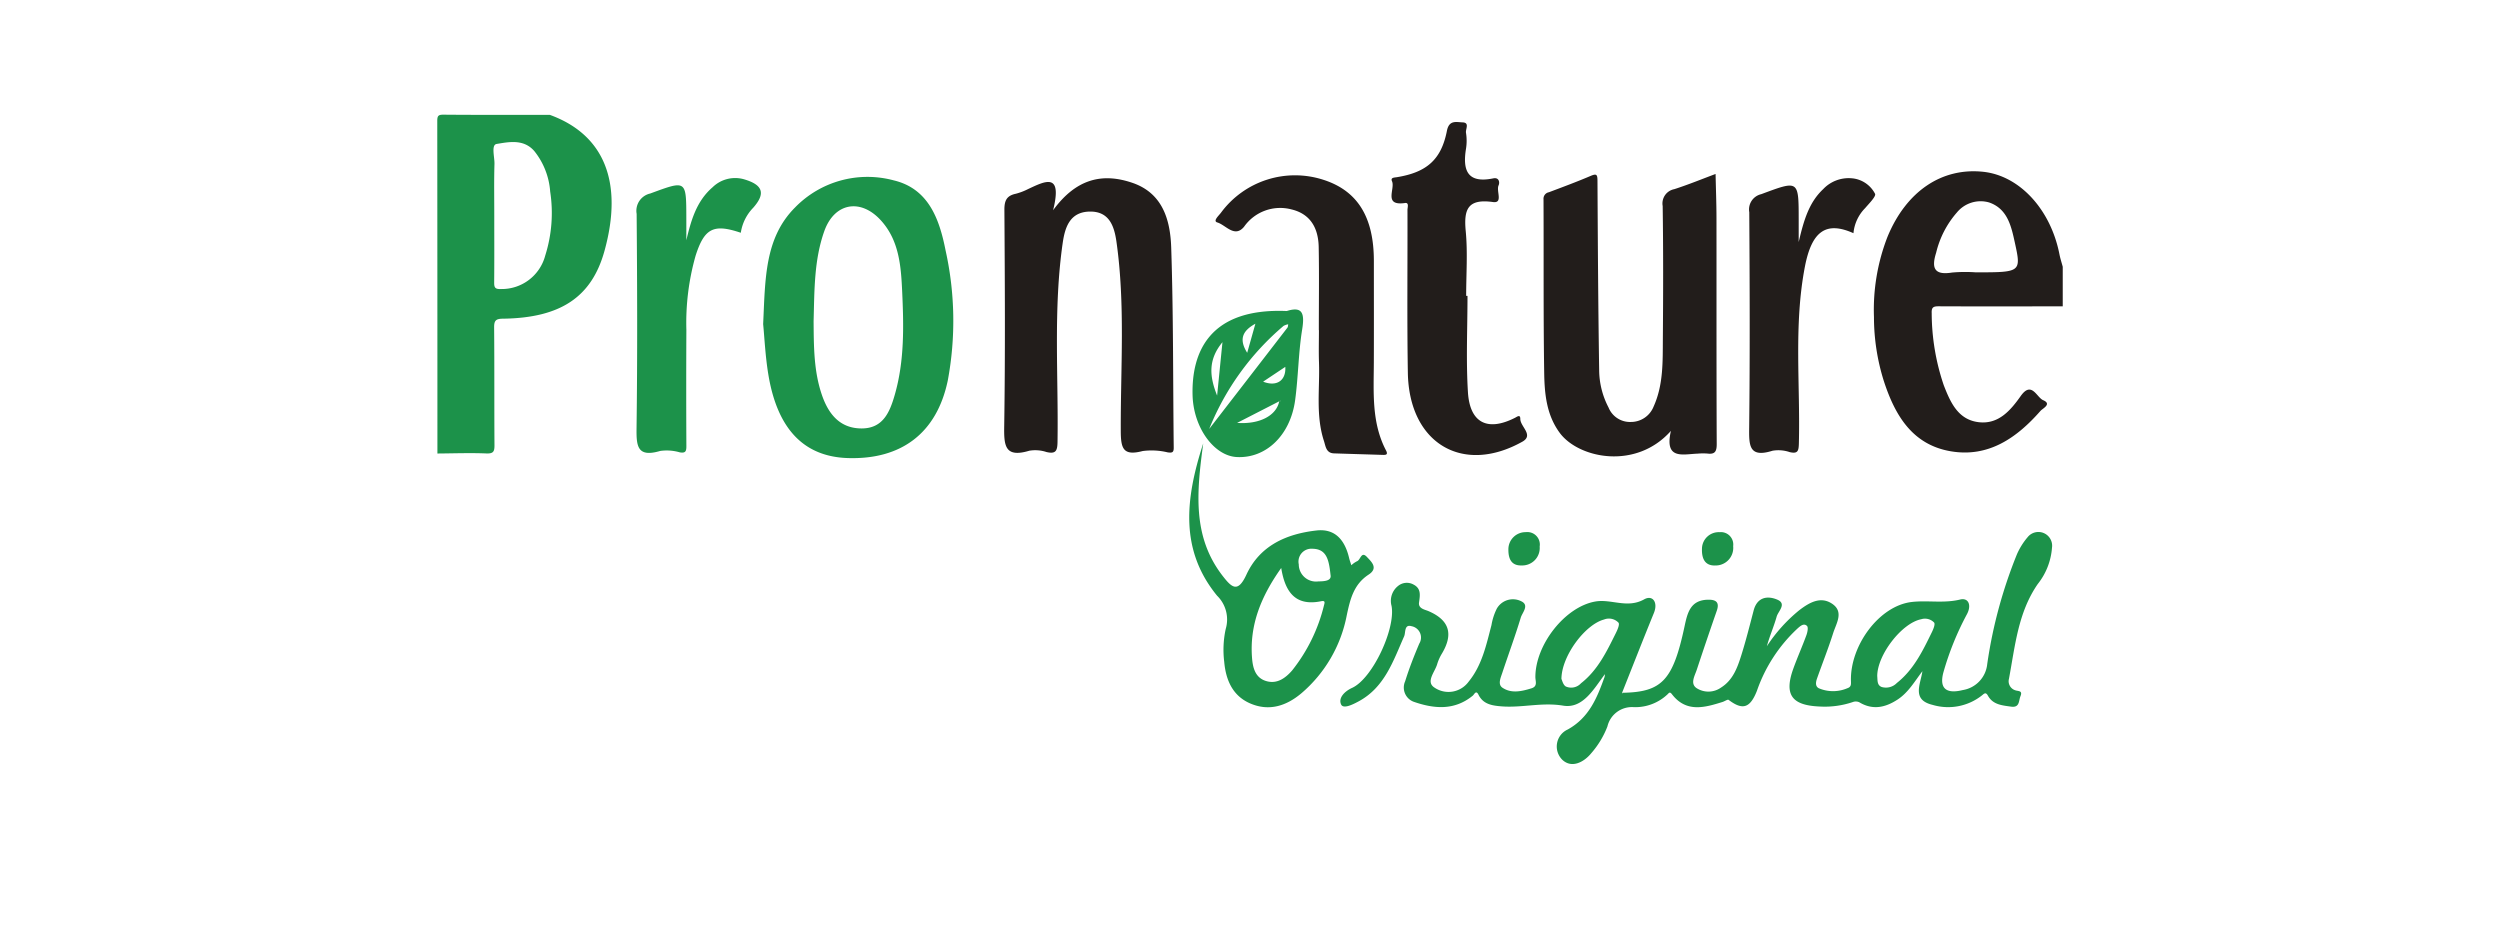 <svg xmlns="http://www.w3.org/2000/svg" width="120" height="45" viewBox="0 0 340.157 127.559"><defs/><path d="M74.805 15.626c7.42 2.692 10.026 9.172 7.444 18.508-1.737 6.282-5.968 9.13-13.839 9.228-.95.012-1.186.261-1.177 1.198.049 5.342.01 10.684.047 16.026.006.865-.161 1.15-1.12 1.111-2.21-.09-4.429-.004-6.644.01q0-22.61-.02-45.22c-.002-.737.143-.89.882-.883 4.809.043 9.618.022 14.427.022zm-7.554 13.79c0 3.01.016 6.02-.012 9.03-.006.677.136.909.89.88a6.117 6.117 0 006.058-4.558 19.202 19.202 0 00.672-8.7 9.937 9.937 0 00-2.159-5.511c-1.442-1.662-3.431-1.252-5.125-.97-.769.127-.267 1.782-.296 2.733-.072 2.363-.023 4.73-.028 7.095z" fill="#1c924a"/><path d="M280.662 41.681c-5.63.004-11.262.022-16.892-.006-.75-.004-.976.174-.937.949a30.695 30.695 0 001.645 9.805c.898 2.299 1.924 4.68 4.75 5.015 2.703.32 4.335-1.608 5.717-3.559 1.489-2.101 2.16.186 3.05.564 1.236.526-.075 1.132-.355 1.451-3.237 3.686-7.094 6.39-12.249 5.496-5.237-.907-7.581-4.953-9.084-9.591a29.041 29.041 0 01-1.33-8.67 27.363 27.363 0 011.85-10.936c2.557-6.18 7.38-9.43 13.028-8.823 4.939.532 9.166 5.12 10.36 11.227.112.572.296 1.13.447 1.695zm-11.842-4.625c6.137 0 6.21-.016 5.337-3.997-.486-2.221-.984-4.648-3.513-5.512a4.17 4.17 0 00-4.386 1.368 12.835 12.835 0 00-2.82 5.469c-.655 2.078-.276 3.092 2.16 2.7a20.471 20.471 0 013.222-.028z" fill="#221d1b"/><path d="M220.837 94.26c5.291-.104 6.796-1.697 8.354-8.974.4-1.867.778-3.658 3.234-3.688 1.07-.014 1.564.355 1.165 1.503q-1.394 4.007-2.726 8.036c-.27.82-.92 1.86-.038 2.481a2.966 2.966 0 003.358-.076c1.603-1.012 2.211-2.695 2.739-4.37.634-2.012 1.147-4.063 1.682-6.106.47-1.794 1.826-2.05 3.185-1.492 1.384.568.157 1.578-.052 2.323-.38 1.353-.956 2.651-1.335 4.032a21.424 21.424 0 014.417-4.907c1.337-1.016 2.912-1.966 4.52-.835 1.553 1.092.506 2.635.093 3.935-.66 2.08-1.466 4.113-2.194 6.171-.173.487-.292 1.088.246 1.358a4.947 4.947 0 003.869-.008c.567-.182.5-.584.49-1.029-.109-4.792 3.842-10.182 8.26-10.705 2.157-.255 4.37.212 6.605-.337 1.1-.27 1.575.735.937 1.963a39.349 39.349 0 00-3.221 7.95c-.69 2.575.847 2.857 2.634 2.407a3.98 3.98 0 003.33-3.543 63.918 63.918 0 014.03-14.905 9.25 9.25 0 011.463-2.349 1.87 1.87 0 013.318 1.43 8.983 8.983 0 01-1.935 4.936c-2.695 3.892-3.085 8.464-3.922 12.906a1.29 1.29 0 00.863 1.555c.395.146 1.034.01.707.8-.262.63-.086 1.594-1.283 1.426-1.22-.172-2.466-.26-3.15-1.497-.288-.52-.503-.284-.8-.042a7.407 7.407 0 01-6.722 1.3c-2.883-.688-1.646-2.788-1.389-4.584-1.047 1.368-1.901 2.887-3.367 3.85-1.67 1.096-3.39 1.488-5.234.37a1.152 1.152 0 00-.865-.024 11.911 11.911 0 01-4.553.608c-3.8-.162-4.822-1.645-3.531-5.192.55-1.514 1.208-2.99 1.762-4.503.146-.397.286-1.068.085-1.266-.445-.439-.94.044-1.298.354a20.902 20.902 0 00-5.515 8.473c-.933 2.366-1.95 2.671-3.853 1.231-.128-.097-.537.195-.823.284-2.476.778-4.953 1.477-6.9-1.066-.28-.365-.403-.153-.564.006a6.38 6.38 0 01-4.603 1.767 3.425 3.425 0 00-3.6 2.627 12.161 12.161 0 01-2.208 3.65c-1.01 1.232-2.65 2.07-3.91.902a2.54 2.54 0 01.726-4.143c2.92-1.627 3.984-4.315 5.003-7.142a2.096 2.096 0 00.048-.385c-1.535 2.041-3 4.735-5.687 4.286-2.906-.485-5.63.328-8.426.094-1.22-.102-2.45-.272-3.09-1.583-.332-.682-.578-.034-.77.124-2.5 2.055-5.267 1.802-8.04.84a2.066 2.066 0 01-1.166-2.793c.538-1.74 1.21-3.443 1.92-5.122a1.568 1.568 0 00-1.048-2.368c-1.023-.304-.788.87-1.008 1.367-1.494 3.372-2.659 6.964-6.211 8.868-.742.397-2.053 1.071-2.364.42-.398-.834.364-1.746 1.5-2.268 2.793-1.284 5.934-8.088 5.36-11.144a2.585 2.585 0 01.879-2.714 1.874 1.874 0 012.124-.189c1.046.544.871 1.463.736 2.438-.116.834.797.957 1.305 1.176 2.857 1.236 3.37 3.135 1.825 5.742a6.323 6.323 0 00-.662 1.468c-.303 1.065-1.592 2.396-.372 3.185a3.385 3.385 0 004.651-.802c1.828-2.237 2.4-5 3.109-7.7a8.032 8.032 0 01.721-2.232 2.522 2.522 0 013.296-1.026c1.193.536.182 1.54-.03 2.238-.768 2.535-1.688 5.023-2.522 7.538-.22.666-.637 1.554.032 2.005 1.217.82 2.605.49 3.935.084.89-.272.542-.978.541-1.525-.01-4.412 4.047-9.598 8.19-10.294 2.162-.364 4.323.991 6.616-.292 1.143-.64 1.916.4 1.321 1.857-1.459 3.574-2.864 7.17-4.291 10.756-.01.068-.022.135-.033.202zm34.585-2.282c.057.558-.053 1.236.596 1.494a2.065 2.065 0 002.078-.548c2.291-1.812 3.52-4.37 4.761-6.91.2-.408.48-1.08.305-1.305a1.72 1.72 0 00-1.764-.452c-2.617.513-5.96 4.814-5.976 7.721zm-42.97.396c.089.166.217.8.592 1.03a1.804 1.804 0 002.075-.439c2.283-1.78 3.492-4.321 4.738-6.825.22-.445.547-1.178.361-1.416a1.8 1.8 0 00-1.973-.429c-2.567.684-5.765 4.934-5.792 8.079z" fill="#1c924a"/><path d="M227.35 58.626c-4.776 5.379-12.576 3.736-15.132.263-1.813-2.464-2.065-5.34-2.11-8.185-.12-7.855-.055-15.712-.092-23.568a.898.898 0 01.727-.977c1.907-.717 3.819-1.427 5.692-2.226.796-.339.917-.18.922.631.047 8.606.097 17.213.23 25.818a11.124 11.124 0 001.275 5.062 3.149 3.149 0 003.05 1.97 3.32 3.32 0 003.09-2.114c1.34-2.973 1.226-6.155 1.251-9.298.048-5.99.063-11.982-.025-17.972a1.978 1.978 0 011.582-2.291c1.898-.61 3.747-1.37 5.616-2.068.043 1.99.12 3.981.123 5.972.013 10.26-.013 20.52.033 30.78.004 1.053-.275 1.42-1.297 1.287a7.975 7.975 0 00-1.29.013c-2.013.069-4.56.896-3.645-3.097zM143.287 28.608c3.115-4.268 6.679-5.14 10.796-3.729 4.149 1.422 5.152 5.103 5.275 8.806.301 9.065.239 18.142.343 27.215.007.664-.205.734-.812.654a9.336 9.336 0 00-3.41-.186c-2.702.712-2.975-.38-2.984-2.788-.031-8.562.625-17.15-.586-25.682-.297-2.095-.96-4.16-3.648-4.11-2.698.05-3.36 2.15-3.666 4.273-1.293 8.993-.565 18.05-.705 27.078-.018 1.214-.243 1.66-1.502 1.366a4.855 4.855 0 00-2.339-.178c-3.369 1.009-3.454-.733-3.413-3.399.15-9.791.088-19.587.025-29.38-.008-1.254.31-1.918 1.535-2.181a8.255 8.255 0 001.701-.649c2.301-1.07 4.695-2.335 3.39 2.89z" fill="#221d1b"/><path d="M103.837 44.1c.291-6.131.18-11.701 4.337-15.867a13.75 13.75 0 0113.406-3.698c4.755 1.124 6.237 5.266 7.073 9.514a44.227 44.227 0 01.302 17.739c-1.5 7.15-6.314 10.758-13.57 10.539-5.984-.181-9.616-3.925-10.843-11.372-.413-2.504-.527-5.056-.705-6.856zm6.863-.427c.029 3.408.009 6.83 1.144 10.105.897 2.59 2.47 4.55 5.466 4.516 2.863-.033 3.766-2.262 4.423-4.535 1.347-4.653 1.237-9.436 1.014-14.2-.16-3.403-.421-6.859-2.891-9.573-2.776-3.051-6.331-2.385-7.7 1.462-1.406 3.952-1.336 8.106-1.456 12.225z" fill="#1c924a"/><path d="M199.672 40.258c0 4.372-.211 8.758.06 13.113.262 4.195 2.678 5.364 6.397 3.48.284-.144.729-.514.727.141-.003 1.067 1.883 2.21.272 3.11-8.15 4.555-15.413.19-15.572-9.372-.122-7.387-.03-14.778-.052-22.167-.001-.33.247-1.024-.329-.941-3.006.43-1.307-1.925-1.777-2.964-.23-.509.316-.492.658-.548 4.063-.66 6.049-2.387 6.815-6.31.296-1.516 1.3-1.174 2.124-1.15 1.005.03.393.92.47 1.402a6.839 6.839 0 01.01 2.145c-.49 2.964.161 4.802 3.713 4.07.769-.159.901.542.714.952-.35.768.651 2.469-.764 2.271-3.42-.478-3.992.97-3.707 3.95.28 2.914.06 5.876.06 8.818zM179.444 44.917c0-3.768.053-7.536-.018-11.301-.047-2.51-1.069-4.496-3.71-5.125a6.006 6.006 0 00-6.442 2.356c-1.294 1.569-2.485-.238-3.645-.58-.644-.19.221-.942.495-1.318a12.521 12.521 0 0113.974-4.474c4.622 1.495 6.835 5.07 6.834 11.038 0 4.593.013 9.185-.004 13.777-.014 4.08-.335 8.197 1.657 11.997.334.637-.08.62-.52.605-2.187-.07-4.374-.131-6.561-.204-1.084-.036-1.135-.988-1.363-1.681-1.146-3.494-.55-7.112-.675-10.678-.052-1.469-.009-2.941-.009-4.412z" fill="#221d1b"/><path d="M93.384 32.683c.615-2.514 1.299-5.244 3.566-7.198a4.39 4.39 0 014.283-1.091c2.582.756 2.966 1.93 1.253 3.872a6.176 6.176 0 00-1.69 3.406c-3.692-1.252-4.952-.638-6.152 3.125a33.468 33.468 0 00-1.254 10.097q-.04 7.91 0 15.82c.004.702-.134.962-.89.836a6.362 6.362 0 00-2.661-.195c-3.191.943-3.26-.713-3.227-3.203.127-9.684.092-19.37.011-29.055a2.407 2.407 0 011.848-2.767c4.925-1.81 4.9-1.88 4.912 3.34.003 1.095 0 2.19 0 3.013z" fill="#1c924a"/><path d="M244.735 32.94c.702-3.026 1.42-5.41 3.332-7.205a4.767 4.767 0 013.776-1.485 3.924 3.924 0 013.28 2.116c.171.347-.813 1.323-1.342 1.946a5.58 5.58 0 00-1.595 3.417c-3.714-1.663-5.676-.302-6.612 4.581-1.528 7.967-.608 16.025-.815 24.04-.026.996-.14 1.428-1.249 1.166a4.75 4.75 0 00-2.337-.187c-3.245 1.021-3.2-.774-3.174-3.18.109-9.757.074-19.517.012-29.274a2.134 2.134 0 011.622-2.454c5.12-1.902 5.099-1.96 5.102 3.517v3.002z" fill="#221d1b"/><path d="M163.715 60.327c-.89 6.632-1.503 12.683 2.646 18.035 1.246 1.608 2.068 2.341 3.23-.173 1.833-3.966 5.445-5.546 9.533-6.01 2.604-.296 3.885 1.391 4.44 3.745.078.333.2.656.303.983a3.284 3.284 0 01.77-.541c.478-.163.575-1.41 1.339-.596.625.667 1.604 1.523.242 2.413-2.03 1.328-2.507 3.333-2.98 5.566a18.492 18.492 0 01-6.17 10.583c-2.046 1.722-4.405 2.497-6.99 1.367-2.398-1.05-3.292-3.227-3.507-5.645a13.38 13.38 0 01.204-4.478 4.527 4.527 0 00-1.177-4.526c-5.105-6.241-4.323-13.188-1.883-20.723zm10.612 16.954c-2.741 3.863-4.328 7.753-3.97 12.256.104 1.316.43 2.655 1.872 3.114 1.496.475 2.65-.362 3.578-1.423a22.911 22.911 0 004.346-8.895c.12-.406.133-.635-.39-.529-3.404.693-4.892-1.115-5.436-4.523zm6.713.98c-.22-2.093-.524-3.57-2.477-3.597a1.754 1.754 0 00-1.849 2.12 2.346 2.346 0 002.653 2.325c.85-.01 1.816-.078 1.673-.847zM175.077 42.32c2.14-.678 2.457.31 2.1 2.506-.515 3.172-.524 6.423-.956 9.612-.65 4.809-3.984 7.962-7.95 7.748-3.084-.166-5.906-4-6.008-8.463-.128-5.611 2.133-11.849 12.814-11.404zm-1.008 12.276l-5.744 2.945c3.13.226 5.389-1.05 5.732-2.967l.143.024.005-.092zm-9.542 3.766c3.809-4.926 7.231-9.35 10.645-13.781.087-.113.074-.303.108-.456a1.923 1.923 0 00-.63.213 35.955 35.955 0 00-10.123 14.024zm1.077-4.537l.727-7.269c-1.929 2.357-1.81 4.554-.727 7.269zm5.208-9.78c-1.873 1.025-2.204 2.213-1.115 3.958zm1.052 7.886c1.843.731 3.138-.16 3.018-2.015zM205.236 74.739a2.33 2.33 0 012.36-2.332 1.699 1.699 0 011.897 1.957 2.376 2.376 0 01-2.447 2.572c-1.218.043-1.83-.658-1.81-2.197zM231.579 74.537a2.28 2.28 0 012.39-2.127 1.686 1.686 0 011.851 1.898 2.394 2.394 0 01-2.393 2.634c-1.214.055-1.94-.629-1.848-2.405z" fill="#1c924a"/><path fill="none" d="M0 0h340.157v127.559H0z"/></svg>